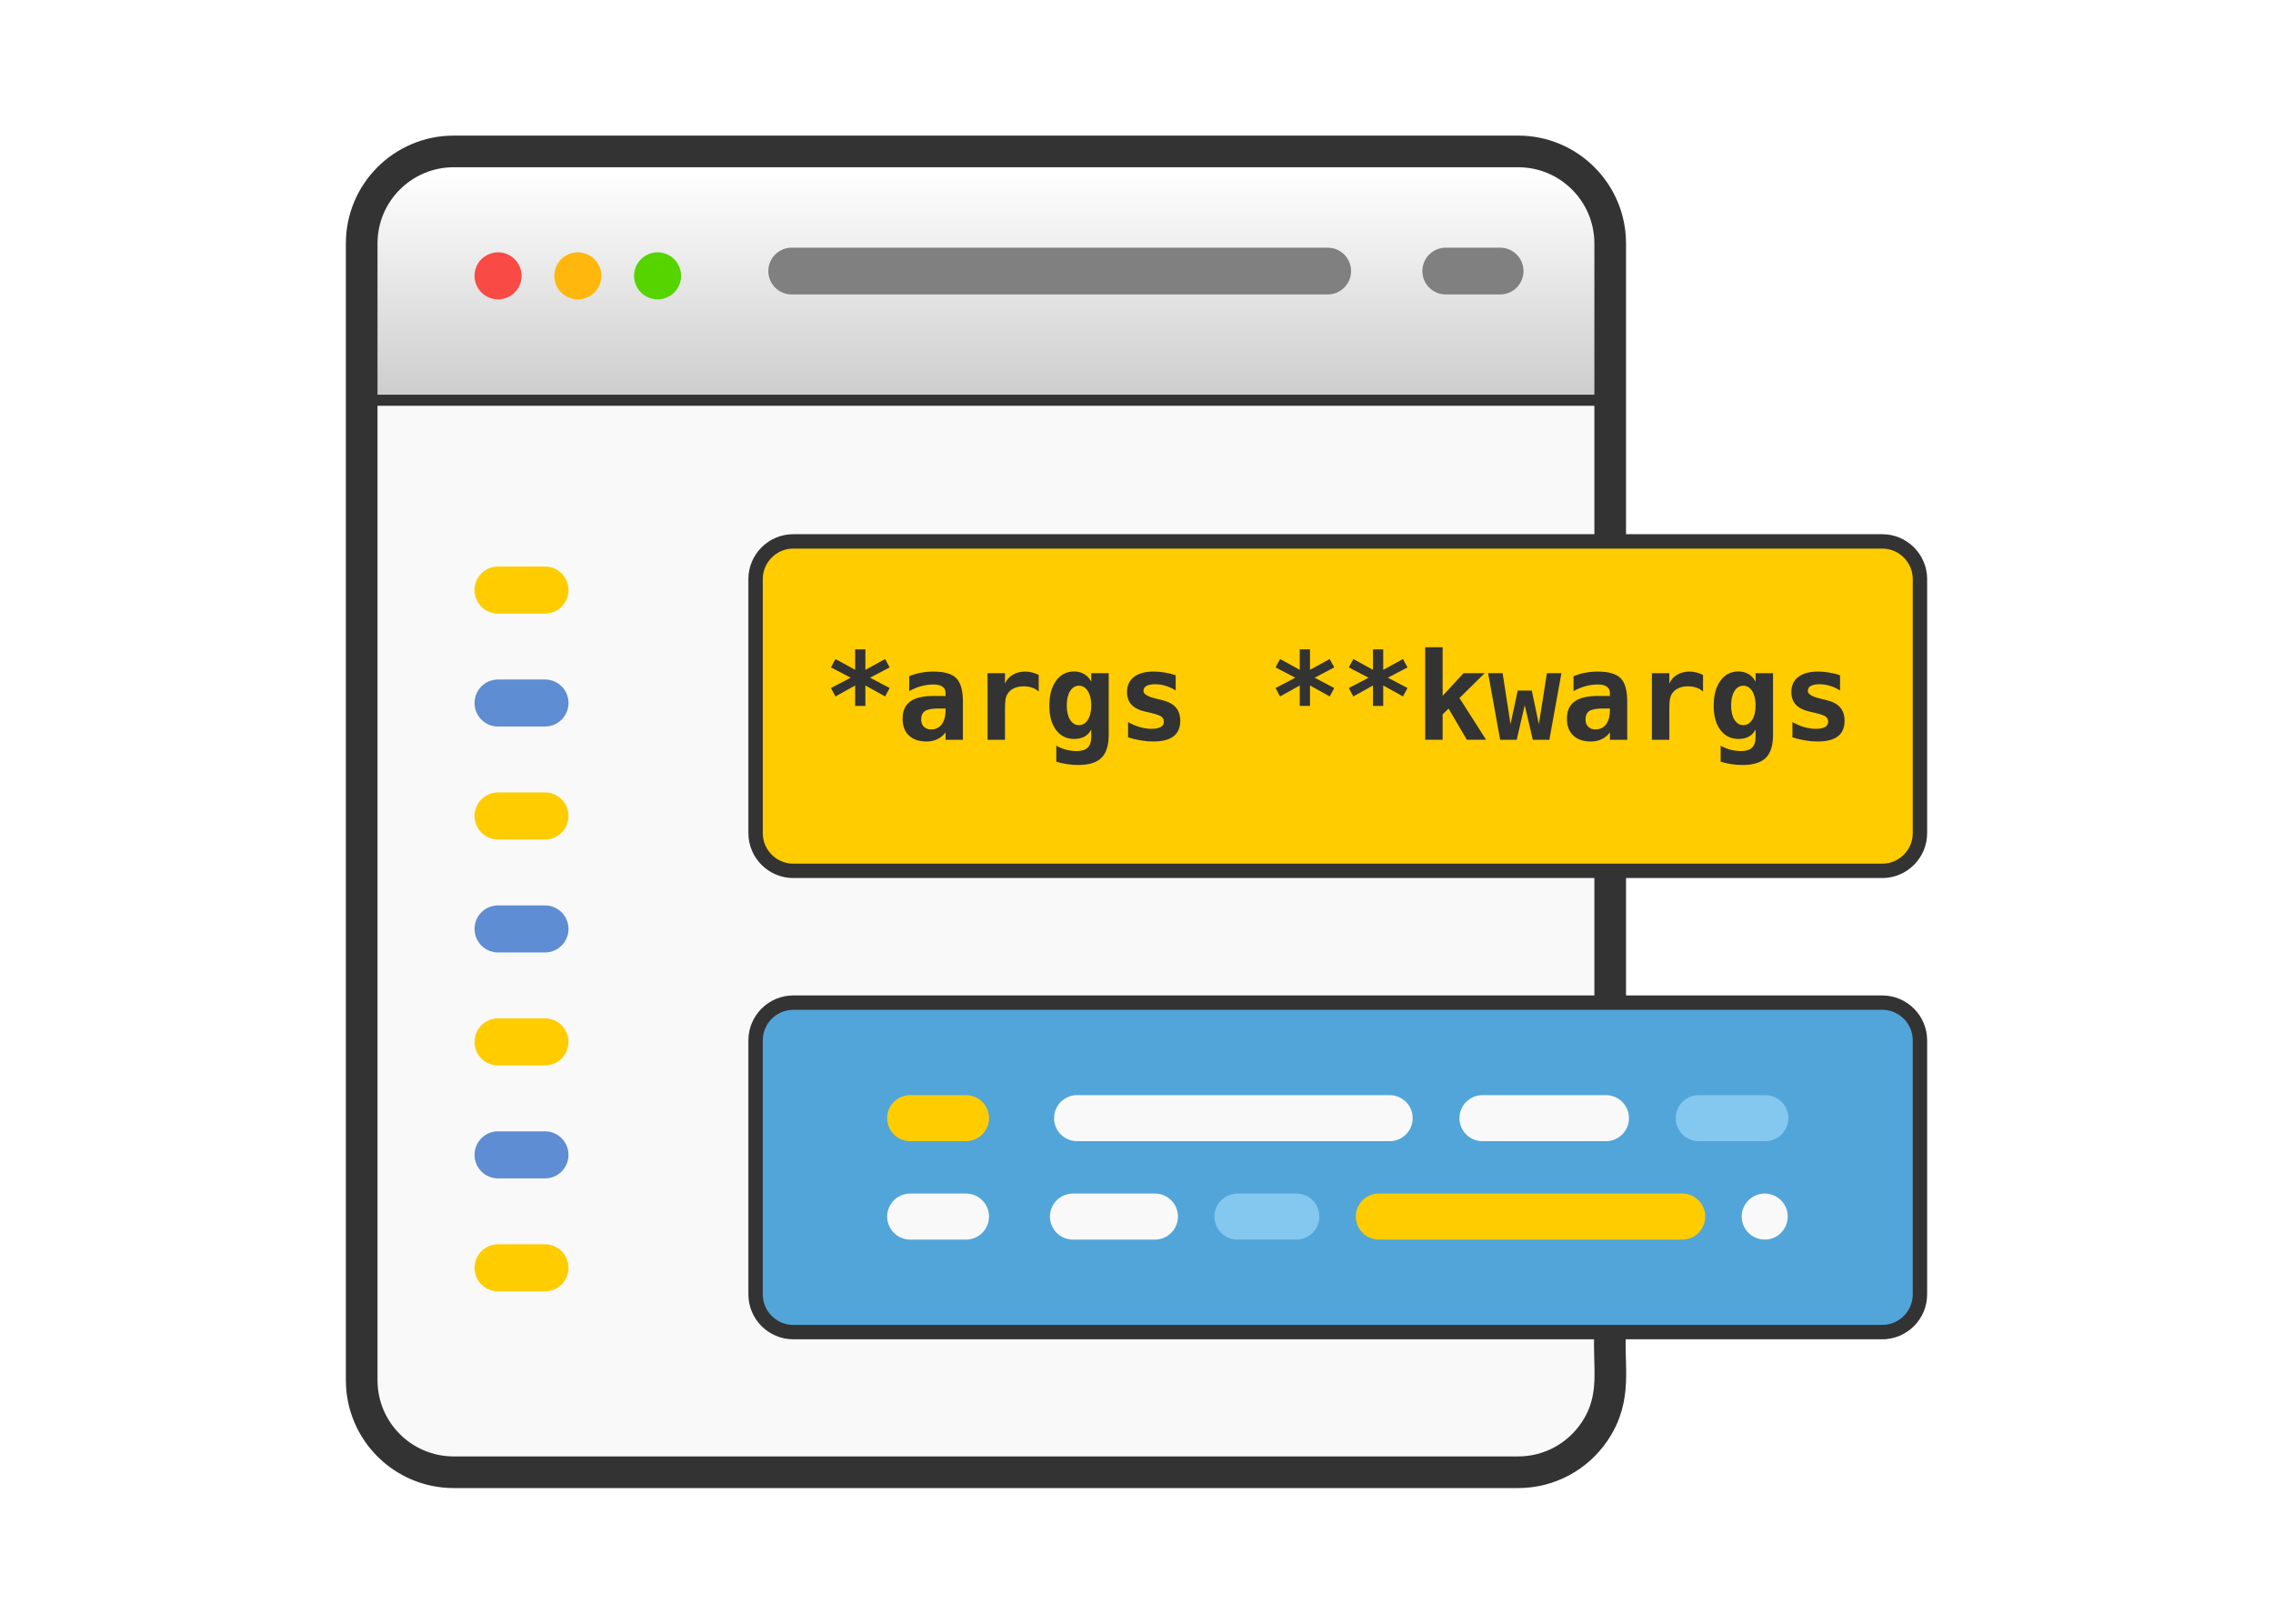 <?xml version="1.0" encoding="UTF-8" standalone="no"?>
<!-- Created with Inkscape (http://www.inkscape.org/) -->

<svg
   xmlns:dc="http://purl.org/dc/elements/1.1/"
   xmlns:cc="http://creativecommons.org/ns#"
   xmlns:rdf="http://www.w3.org/1999/02/22-rdf-syntax-ns#"
   xmlns:svg="http://www.w3.org/2000/svg"
   xmlns="http://www.w3.org/2000/svg"
   xmlns:xlink="http://www.w3.org/1999/xlink"
   xmlns:sodipodi="http://sodipodi.sourceforge.net/DTD/sodipodi-0.dtd"
   xmlns:inkscape="http://www.inkscape.org/namespaces/inkscape"
   width="197.559mm"
   height="141.109mm"
   viewBox="0 0 197.559 141.109"
   version="1.1"
   id="svg2938"
   inkscape:version="0.92.5 (0.92.5+69)"
   sodipodi:docname="featured_img.svg">
  <defs
     id="defs2932">
    <linearGradient
       inkscape:collect="always"
       id="linearGradient1331">
      <stop
         style="stop-color:#cccccc;stop-opacity:1"
         offset="0"
         id="stop1327" />
      <stop
         style="stop-color:#ffffff;stop-opacity:1"
         offset="1"
         id="stop1329" />
    </linearGradient>
    <linearGradient
       id="d">
      <stop
         stop-color="#5a9fd4"
         offset="0"
         id="stop8" />
      <stop
         stop-color="#306998"
         offset="1"
         id="stop10" />
    </linearGradient>
    <linearGradient
       id="e">
      <stop
         stop-color="#ffd43b"
         offset="0"
         id="stop3" />
      <stop
         stop-color="#ffe873"
         offset="1"
         id="stop5" />
    </linearGradient>
    <linearGradient
       inkscape:collect="always"
       xlink:href="#linearGradient1331"
       id="linearGradient1333"
       x1="-63.128"
       y1="27.726"
       x2="-63.128"
       y2="7.814"
       gradientUnits="userSpaceOnUse" />
  </defs>
  <sodipodi:namedview
     id="base"
     pagecolor="#ffffff"
     bordercolor="#666666"
     borderopacity="1.0"
     inkscape:pageopacity="0.0"
     inkscape:pageshadow="2"
     inkscape:zoom="0.7"
     inkscape:cx="-332.1499"
     inkscape:cy="335.61795"
     inkscape:document-units="mm"
     inkscape:current-layer="layer1"
     showgrid="false"
     fit-margin-top="0"
     fit-margin-left="0"
     fit-margin-right="0"
     fit-margin-bottom="0"
     inkscape:window-width="2560"
     inkscape:window-height="1003"
     inkscape:window-x="0"
     inkscape:window-y="0"
     inkscape:window-maximized="1" />
  <g
     inkscape:label="Layer 1"
     inkscape:groupmode="layer"
     id="layer1"
     transform="translate(133.553,7.144)">
    <rect
       style="opacity:1;fill:none;fill-opacity:0.94;stroke:none;stroke-width:0.922;stroke-linecap:round;stroke-linejoin:round;stroke-miterlimit:4;stroke-dasharray:none;stroke-dashoffset:0;stroke-opacity:1"
       id="rect2509"
       width="197.559"
       height="141.109"
       x="-133.553"
       y="-7.144"
       inkscape:export-xdpi="64.279999"
       inkscape:export-ydpi="64.279999" />
    <g
       id="g908"
       transform="matrix(0.265,0,0,0.265,-312.604,0.359)" />
    <g
       id="g910"
       transform="matrix(0.265,0,0,0.265,-312.604,0.359)" />
    <g
       id="g912"
       transform="matrix(0.265,0,0,0.265,-312.604,0.359)" />
    <g
       id="g914"
       transform="matrix(0.265,0,0,0.265,-312.604,0.359)" />
    <g
       id="g916"
       transform="matrix(0.265,0,0,0.265,-312.604,0.359)" />
    <g
       id="g918"
       transform="matrix(0.265,0,0,0.265,-312.604,0.359)" />
    <g
       id="g920"
       transform="matrix(0.265,0,0,0.265,-312.604,0.359)" />
    <g
       id="g922"
       transform="matrix(0.265,0,0,0.265,-312.604,0.359)" />
    <g
       id="g924"
       transform="matrix(0.265,0,0,0.265,-312.604,0.359)" />
    <g
       id="g926"
       transform="matrix(0.265,0,0,0.265,-312.604,0.359)" />
    <g
       id="g928"
       transform="matrix(0.265,0,0,0.265,-312.604,0.359)" />
    <g
       id="g930"
       transform="matrix(0.265,0,0,0.265,-312.604,0.359)" />
    <g
       id="g932"
       transform="matrix(0.265,0,0,0.265,-312.604,0.359)" />
    <g
       id="g934"
       transform="matrix(0.265,0,0,0.265,-312.604,0.359)" />
    <g
       id="g936"
       transform="matrix(0.265,0,0,0.265,-312.604,0.359)" />
    <g
       id="g1416"
       transform="translate(3.659668e-6,-1.4005249e-6)"
       inkscape:export-xdpi="64.279999"
       inkscape:export-ydpi="64.279999">
      <path
         id="path838"
         d="m -1.601,6.016 c -17.646,0 -74.766,0 -92.516,0 -4.407,0 -8,3.571 -8,8 0,4.713 0,95.142 0,98.788 0,4.408 3.571,8 8,8 3.958,0 22.591,0 26.559,0 9.871,0 55.905,0 65.957,0 2.734,0 5.181,-1.376 6.634,-3.527 2.021,-2.991 1.163,-5.676 1.366,-8.654 v -2.091 c 0,-30.08 0,-65.13 0,-92.516 0,-4.408 -3.572,-8 -8,-8 z"
         style="fill:#f9f9f9;stroke:#1a1a1a;stroke-width:0;stroke-miterlimit:4;stroke-dasharray:none"
         inkscape:connector-curvature="0" />
      <g
         transform="translate(210.457,-4.726)"
         style="fill:#5f8dd3"
         id="g1058">
        <path
           inkscape:connector-curvature="0"
           style="fill:#5f8dd3;stroke-width:0.265"
           d="m -296.644,60.723 h -4.076 c -1.13,0 -2.045,-0.915 -2.045,-2.045 0,-1.13 0.916,-2.045 2.045,-2.045 h 4.076 c 1.13,0 2.045,0.916 2.045,2.045 2.7e-4,1.13 -0.915,2.045 -2.045,2.045 z"
           id="path842" />
        <path
           inkscape:connector-curvature="0"
           style="fill:#5f8dd3;stroke-width:0.265"
           d="m -296.644,80.357 h -4.076 c -1.13,0 -2.045,-0.915 -2.045,-2.045 0,-1.13 0.916,-2.045 2.045,-2.045 h 4.076 c 1.13,0 2.045,0.916 2.045,2.045 2.7e-4,1.13 -0.915,2.045 -2.045,2.045 z"
           id="path850" />
        <path
           inkscape:connector-curvature="0"
           style="fill:#5f8dd3;stroke-width:0.265"
           d="m -296.644,99.992 h -4.076 c -1.13,0 -2.045,-0.915 -2.045,-2.045 0,-1.13 0.916,-2.045 2.045,-2.045 h 4.076 c 1.13,0 2.045,0.916 2.045,2.045 2.7e-4,1.13 -0.915,2.045 -2.045,2.045 z"
           id="path854" />
      </g>
      <g
         transform="translate(210.457,-4.726)"
         id="g1064">
        <path
           id="path844"
           d="m -296.644,50.906 h -4.076 c -1.13,0 -2.045,-0.915 -2.045,-2.045 0,-1.13 0.916,-2.045 2.045,-2.045 h 4.076 c 1.13,0 2.045,0.916 2.045,2.045 2.7e-4,1.13 -0.915,2.045 -2.045,2.045 z"
           style="fill:#ffcc00;stroke-width:0.265"
           inkscape:connector-curvature="0" />
        <path
           id="path846"
           d="m -296.644,70.54 h -4.076 c -1.13,0 -2.045,-0.915 -2.045,-2.045 0,-1.13 0.916,-2.045 2.045,-2.045 h 4.076 c 1.13,0 2.045,0.916 2.045,2.045 2.7e-4,1.13 -0.915,2.045 -2.045,2.045 z"
           style="fill:#ffcc00;stroke-width:0.265"
           inkscape:connector-curvature="0" />
        <path
           inkscape:connector-curvature="0"
           style="fill:#ffcc00;stroke-width:0.265"
           d="m -296.644,90.174 h -4.076 c -1.13,0 -2.045,-0.915 -2.045,-2.045 0,-1.13 0.916,-2.045 2.045,-2.045 h 4.076 c 1.13,0 2.045,0.916 2.045,2.045 2.7e-4,1.13 -0.915,2.045 -2.045,2.045 z"
           id="path852" />
        <path
           inkscape:connector-curvature="0"
           style="fill:#ffcc00;stroke-width:0.265"
           d="m -296.644,109.809 h -4.076 c -1.13,0 -2.045,-0.915 -2.045,-2.045 0,-1.13 0.916,-2.045 2.045,-2.045 h 4.076 c 1.13,0 2.045,0.916 2.045,2.045 2.7e-4,1.13 -0.915,2.045 -2.045,2.045 z"
           id="path856" />
      </g>
      <path
         id="path858"
         d="m 6.4,14.017 c 0,-4.419 -3.582,-8 -8,-8 h -42.535 v 0 c -55.089,0 -52.762,-0.834 -55.904,2.621 -1.291,1.421 -2.078,3.308 -2.078,5.379 V 27.641 h 57.982 v 0 H 6.4 Z"
         style="fill:url(#linearGradient1333);fill-opacity:1;stroke:#333333;stroke-width:0.965;stroke-miterlimit:4;stroke-dasharray:none"
         inkscape:connector-curvature="0" />
      <path
         id="path896"
         d="m -90.264,18.874 c -0.537,0 -1.066,-0.218 -1.445,-0.6 -0.382,-0.379 -0.6,-0.908 -0.6,-1.445 0,-1.661 1.859,-2.595 3.18,-1.702 0.112,0.076 0.218,0.161 0.311,0.256 0.382,0.379 0.6,0.908 0.6,1.445 0,0.537 -0.218,1.066 -0.6,1.445 -0.093,0.095 -0.199,0.18 -0.311,0.253 -0.109,0.074 -0.229,0.139 -0.352,0.188 -0.123,0.052 -0.251,0.093 -0.382,0.117 -0.134,0.027 -0.267,0.041 -0.401,0.041 z"
         style="fill:#f94a46;stroke-width:0.265"
         inkscape:connector-curvature="0" />
      <path
         id="path898"
         d="m -83.332,18.874 c -0.134,0 -0.267,-0.014 -0.398,-0.041 -0.131,-0.025 -0.259,-0.066 -0.382,-0.117 -0.125,-0.049 -0.243,-0.115 -0.355,-0.188 -0.112,-0.074 -0.215,-0.158 -0.311,-0.253 -0.382,-0.379 -0.6,-0.908 -0.6,-1.445 0,-0.537 0.218,-1.066 0.6,-1.445 0.096,-0.095 0.199,-0.18 0.311,-0.256 0.112,-0.074 0.229,-0.136 0.355,-0.188 0.123,-0.049 0.251,-0.09 0.382,-0.117 0.262,-0.052 0.535,-0.052 0.799,0 0.131,0.027 0.259,0.068 0.382,0.117 0.125,0.052 0.243,0.115 0.355,0.188 0.112,0.076 0.215,0.161 0.311,0.256 0.379,0.379 0.6,0.908 0.6,1.445 0,0.537 -0.221,1.066 -0.6,1.445 -0.095,0.095 -0.199,0.18 -0.311,0.253 -0.112,0.074 -0.229,0.139 -0.355,0.188 -0.123,0.052 -0.251,0.093 -0.382,0.117 -0.134,0.027 -0.267,0.041 -0.401,0.041 z"
         style="fill:#ffb70d;stroke-width:0.265"
         inkscape:connector-curvature="0" />
      <path
         id="path900"
         d="m -76.397,18.874 c -0.134,0 -0.267,-0.014 -0.401,-0.041 -0.131,-0.025 -0.259,-0.066 -0.382,-0.117 -0.122,-0.049 -0.243,-0.115 -0.355,-0.188 -0.112,-0.074 -0.215,-0.158 -0.311,-0.253 -0.379,-0.379 -0.597,-0.908 -0.597,-1.445 0,-0.134 0.014,-0.267 0.038,-0.401 0.027,-0.128 0.065,-0.259 0.117,-0.382 0.052,-0.123 0.115,-0.243 0.188,-0.352 0.074,-0.115 0.161,-0.218 0.253,-0.311 0.096,-0.095 0.199,-0.18 0.311,-0.256 0.112,-0.074 0.232,-0.136 0.355,-0.188 0.123,-0.049 0.251,-0.09 0.382,-0.117 0.264,-0.052 0.537,-0.052 0.799,0 0.131,0.027 0.259,0.068 0.382,0.117 0.126,0.052 0.243,0.115 0.355,0.188 0.112,0.076 0.215,0.161 0.311,0.256 0.095,0.093 0.18,0.197 0.253,0.311 0.074,0.109 0.139,0.229 0.188,0.352 0.052,0.123 0.09,0.253 0.117,0.382 0.027,0.134 0.041,0.267 0.041,0.401 0,0.54 -0.218,1.066 -0.6,1.445 -0.096,0.095 -0.199,0.18 -0.311,0.253 -0.112,0.074 -0.229,0.139 -0.355,0.188 -0.123,0.052 -0.251,0.093 -0.382,0.117 -0.13,0.027 -0.264,0.041 -0.397,0.041 z"
         style="fill:#55d400;stroke-width:0.265"
         inkscape:connector-curvature="0" />
      <path
         inkscape:connector-curvature="0"
         id="path1066"
         d="m -64.742,16.413 h 46.586"
         style="fill:none;stroke:#808080;stroke-width:4.065;stroke-linecap:round;stroke-linejoin:round;stroke-miterlimit:4;stroke-dasharray:none;stroke-opacity:1" />
      <path
         sodipodi:nodetypes="cc"
         style="fill:none;stroke:#808080;stroke-width:4.065;stroke-linecap:round;stroke-linejoin:round;stroke-miterlimit:4;stroke-dasharray:none;stroke-opacity:1"
         d="m -3.17,16.413 h -4.725"
         id="path1068"
         inkscape:connector-curvature="0" />
      <path
         inkscape:connector-curvature="0"
         style="fill:none;stroke:#333333;stroke-width:2.75;stroke-miterlimit:4;stroke-dasharray:none"
         d="m -1.601,6.016 c -17.646,0 -74.766,0 -92.516,0 -4.407,0 -8,3.571 -8,8 0,4.713 0,95.142 0,98.788 0,4.408 3.571,8 8,8 3.958,0 22.591,0 26.559,0 9.871,0 55.905,0 65.957,0 2.734,0 5.181,-1.376 6.634,-3.527 2.021,-2.991 1.163,-5.676 1.366,-8.654 v -2.091 c 0,-30.08 0,-65.13 0,-92.516 0,-4.408 -3.572,-8 -8,-8 z"
         id="path1084" />
      <path
         inkscape:connector-curvature="0"
         style="fill:#52a5d8;stroke:#333333;stroke-width:1.25;stroke-miterlimit:4;stroke-dasharray:none"
         d="M 30.047,108.624 H -64.609 c -1.8,0 -3.272,-1.473 -3.272,-3.272 V 83.264 c 0,-1.8 1.473,-3.272 3.272,-3.272 h 94.657 c 1.8,0 3.272,1.473 3.272,3.272 v 22.087 c 0,1.8 -1.473,3.272 -3.272,3.272 z"
         id="path1267" />
      <path
         style="fill:none;stroke:#ffcc00;stroke-width:4;stroke-linecap:round;stroke-linejoin:round;stroke-miterlimit:4;stroke-dasharray:none;stroke-opacity:1"
         d="m -54.445,90.031 h 4.854"
         id="path1269"
         inkscape:connector-curvature="0"
         sodipodi:nodetypes="cc" />
      <path
         sodipodi:nodetypes="cc"
         inkscape:connector-curvature="0"
         id="path1271"
         d="m -39.94,90.031 h 27.171"
         style="fill:#f9f9f9;fill-opacity:1;stroke:#f9f9f9;stroke-width:4;stroke-linecap:round;stroke-linejoin:round;stroke-miterlimit:4;stroke-dasharray:none;stroke-opacity:1" />
      <path
         style="fill:#f9f9f9;fill-opacity:1;stroke:#f9f9f9;stroke-width:4;stroke-linecap:round;stroke-linejoin:round;stroke-miterlimit:4;stroke-dasharray:none;stroke-opacity:1"
         d="M -4.705,90.031 H 6.03"
         id="path1273"
         inkscape:connector-curvature="0"
         sodipodi:nodetypes="cc" />
      <path
         sodipodi:nodetypes="cc"
         inkscape:connector-curvature="0"
         id="path1275"
         d="m 14.093,90.031 h 5.79"
         style="fill:none;stroke:#84c7ef;stroke-width:4;stroke-linecap:round;stroke-linejoin:round;stroke-miterlimit:4;stroke-dasharray:none;stroke-opacity:1" />
      <path
         sodipodi:nodetypes="cc"
         inkscape:connector-curvature="0"
         id="path1277"
         d="m -54.445,98.584 h 4.854"
         style="fill:none;stroke:#f9f9f9;stroke-width:4;stroke-linecap:round;stroke-linejoin:round;stroke-miterlimit:4;stroke-dasharray:none;stroke-opacity:1" />
      <path
         style="fill:#f9f9f9;fill-opacity:1;stroke:#f9f9f9;stroke-width:4;stroke-linecap:round;stroke-linejoin:round;stroke-miterlimit:4;stroke-dasharray:none;stroke-opacity:1"
         d="m -40.296,98.584 h 7.126"
         id="path1279"
         inkscape:connector-curvature="0"
         sodipodi:nodetypes="cc" />
      <path
         sodipodi:nodetypes="cc"
         inkscape:connector-curvature="0"
         id="path1281"
         d="m -26.001,98.584 h 5.122"
         style="fill:none;stroke:#84c7ef;stroke-width:4;stroke-linecap:round;stroke-linejoin:round;stroke-miterlimit:4;stroke-dasharray:none;stroke-opacity:1" />
      <path
         style="fill:none;stroke:#ffcc00;stroke-width:4;stroke-linecap:round;stroke-linejoin:round;stroke-miterlimit:4;stroke-dasharray:none;stroke-opacity:1"
         d="m -13.71,98.584 h 26.37"
         id="path1283"
         inkscape:connector-curvature="0"
         sodipodi:nodetypes="cc" />
      <path
         sodipodi:nodetypes="cc"
         inkscape:connector-curvature="0"
         id="path1285"
         d="m 19.829,98.584 v 0"
         style="fill:#f9f9f9;fill-opacity:1;stroke:#f9f9f9;stroke-width:4;stroke-linecap:round;stroke-linejoin:round;stroke-miterlimit:4;stroke-dasharray:none;stroke-opacity:1" />
      <path
         inkscape:connector-curvature="0"
         style="fill:#ffcc00;stroke:#333333;stroke-width:1.25;stroke-miterlimit:4;stroke-dasharray:none"
         d="M 30.047,68.538 H -64.609 c -1.8,0 -3.272,-1.473 -3.272,-3.272 V 43.179 c 0,-1.8 1.473,-3.272 3.272,-3.272 h 94.657 c 1.8,0 3.272,1.473 3.272,3.272 V 65.266 c 0,1.8 -1.473,3.272 -3.272,3.272 z"
         id="path1291" />
      <g
         id="g1323"
         transform="translate(208.728,-44.718)">
        <g
           aria-label="*args"
           style="font-style:normal;font-variant:normal;font-weight:normal;font-stretch:normal;font-size:10.583px;line-height:1.25;font-family:'MADE TOMMY';-inkscape-font-specification:'MADE TOMMY';text-align:center;letter-spacing:0px;word-spacing:0px;text-anchor:middle;fill:#000000;fill-opacity:1;stroke:none;stroke-width:0.265"
           id="g1303">
          <path
             d="m -264.957,95.576 -1.705,0.894 1.705,0.899 -0.393,0.729 -1.716,-0.951 v 1.778 h -0.889 v -1.778 l -1.71,0.951 -0.393,-0.729 1.716,-0.899 -1.716,-0.894 0.393,-0.729 1.71,0.941 v -1.778 h 0.889 v 1.778 l 1.716,-0.941 z"
             style="font-style:normal;font-variant:normal;font-weight:bold;font-stretch:normal;font-family:'DejaVu Sans Mono';-inkscape-font-specification:'DejaVu Sans Mono';fill:#333333;stroke-width:0.265"
             id="path1293"
             inkscape:connector-curvature="0" />
          <path
             d="m -260.698,99.147 q -0.847,0 -1.183,0.217 -0.336,0.217 -0.336,0.744 0,0.393 0.233,0.625 0.233,0.233 0.63,0.233 0.599,0 0.93,-0.45 0.331,-0.455 0.331,-1.266 v -0.103 z m 2.108,-0.584 v 3.302 h -1.504 v -0.646 q -0.274,0.382 -0.703,0.589 -0.429,0.207 -0.946,0.207 -0.987,0 -1.54,-0.522 -0.548,-0.522 -0.548,-1.457 0,-1.013 0.656,-1.493 0.656,-0.486 2.031,-0.486 h 1.049 v -0.253 q 0,-0.367 -0.269,-0.553 -0.264,-0.191 -0.78,-0.191 -0.543,0 -1.054,0.14 -0.506,0.134 -1.059,0.434 v -1.292 q 0.501,-0.207 1.018,-0.305 0.517,-0.098 1.096,-0.098 1.411,0 1.979,0.574 0.574,0.574 0.574,2.052 z"
             style="font-style:normal;font-variant:normal;font-weight:bold;font-stretch:normal;font-family:'DejaVu Sans Mono';-inkscape-font-specification:'DejaVu Sans Mono';fill:#333333;stroke-width:0.265"
             id="path1295"
             inkscape:connector-curvature="0" />
          <path
             d="m -252.001,97.674 q -0.248,-0.227 -0.584,-0.341 -0.331,-0.114 -0.729,-0.114 -0.481,0 -0.842,0.171 -0.357,0.165 -0.553,0.486 -0.124,0.196 -0.176,0.475 -0.046,0.279 -0.046,0.847 v 2.667 h -1.514 v -5.788 h 1.514 v 0.899 q 0.222,-0.496 0.682,-0.765 0.46,-0.274 1.075,-0.274 0.31,0 0.605,0.078 0.3,0.072 0.568,0.217 z"
             style="font-style:normal;font-variant:normal;font-weight:bold;font-stretch:normal;font-family:'DejaVu Sans Mono';-inkscape-font-specification:'DejaVu Sans Mono';fill:#333333;stroke-width:0.265"
             id="path1297"
             inkscape:connector-curvature="0" />
          <path
             d="m -247.433,98.878 q 0,-0.775 -0.295,-1.24 -0.295,-0.47 -0.775,-0.47 -0.475,0 -0.77,0.465 -0.289,0.465 -0.289,1.245 0,0.785 0.289,1.251 0.295,0.465 0.77,0.465 0.481,0 0.775,-0.465 0.295,-0.47 0.295,-1.251 z m 1.514,2.553 q 0,1.39 -0.63,2.005 -0.625,0.62 -2.036,0.62 -0.475,0 -0.941,-0.072 -0.465,-0.067 -0.946,-0.212 v -1.39 q 0.429,0.238 0.873,0.351 0.444,0.114 0.915,0.114 0.641,0 0.946,-0.305 0.305,-0.3 0.305,-0.941 v -0.625 q -0.222,0.413 -0.589,0.615 -0.367,0.202 -0.894,0.202 -0.992,0 -1.576,-0.775 -0.584,-0.775 -0.584,-2.103 0,-1.375 0.584,-2.181 0.584,-0.806 1.566,-0.806 0.496,0 0.884,0.233 0.388,0.233 0.61,0.656 v -0.739 h 1.514 z"
             style="font-style:normal;font-variant:normal;font-weight:bold;font-stretch:normal;font-family:'DejaVu Sans Mono';-inkscape-font-specification:'DejaVu Sans Mono';fill:#333333;stroke-width:0.265"
             id="path1299"
             inkscape:connector-curvature="0" />
          <path
             d="m -240.095,96.258 v 1.323 q -0.419,-0.269 -0.873,-0.403 -0.45,-0.14 -0.904,-0.14 -0.506,0 -0.765,0.15 -0.258,0.145 -0.258,0.434 0,0.413 1.106,0.672 l 0.057,0.015 0.434,0.103 q 0.827,0.196 1.209,0.636 0.388,0.434 0.388,1.178 0,0.894 -0.589,1.344 -0.584,0.444 -1.762,0.444 -0.522,0 -1.07,-0.093 -0.548,-0.088 -1.111,-0.269 v -1.323 q 0.501,0.284 1.018,0.434 0.522,0.15 1.008,0.15 0.532,0 0.806,-0.155 0.274,-0.155 0.274,-0.45 0,-0.289 -0.196,-0.444 -0.191,-0.155 -0.92,-0.331 l -0.419,-0.093 q -0.868,-0.196 -1.266,-0.615 -0.398,-0.419 -0.398,-1.121 0,-0.837 0.605,-1.302 0.605,-0.465 1.7,-0.465 0.491,0 0.977,0.083 0.491,0.078 0.951,0.238 z"
             style="font-style:normal;font-variant:normal;font-weight:bold;font-stretch:normal;font-family:'DejaVu Sans Mono';-inkscape-font-specification:'DejaVu Sans Mono';fill:#333333;stroke-width:0.265"
             id="path1301"
             inkscape:connector-curvature="0" />
        </g>
        <g
           aria-label="**kwargs"
           style="font-style:normal;font-variant:normal;font-weight:normal;font-stretch:normal;font-size:10.583px;line-height:1.25;font-family:'MADE TOMMY';-inkscape-font-specification:'MADE TOMMY';text-align:center;letter-spacing:0px;word-spacing:0px;text-anchor:middle;fill:#000000;fill-opacity:1;stroke:none;stroke-width:0.265"
           id="g1321">
          <path
             d="m -226.314,95.576 -1.705,0.894 1.705,0.899 -0.393,0.729 -1.716,-0.951 v 1.778 h -0.889 v -1.778 l -1.71,0.951 -0.393,-0.729 1.716,-0.899 -1.716,-0.894 0.393,-0.729 1.71,0.941 v -1.778 h 0.889 v 1.778 l 1.716,-0.941 z"
             style="font-style:normal;font-variant:normal;font-weight:bold;font-stretch:normal;font-family:'DejaVu Sans Mono';-inkscape-font-specification:'DejaVu Sans Mono';fill:#333333;stroke-width:0.265"
             id="path1305"
             inkscape:connector-curvature="0" />
          <path
             d="m -219.948,95.576 -1.705,0.894 1.705,0.899 -0.393,0.729 -1.716,-0.951 v 1.778 h -0.889 v -1.778 l -1.71,0.951 -0.393,-0.729 1.716,-0.899 -1.716,-0.894 0.393,-0.729 1.71,0.941 v -1.778 h 0.889 v 1.778 l 1.716,-0.941 z"
             style="font-style:normal;font-variant:normal;font-weight:bold;font-stretch:normal;font-family:'DejaVu Sans Mono';-inkscape-font-specification:'DejaVu Sans Mono';fill:#333333;stroke-width:0.265"
             id="path1307"
             inkscape:connector-curvature="0" />
          <path
             d="m -218.408,93.824 h 1.514 v 4.222 l 1.819,-1.969 h 1.835 l -2.191,2.16 2.315,3.628 h -1.674 l -1.586,-2.708 -0.517,0.496 v 2.212 h -1.514 z"
             style="font-style:normal;font-variant:normal;font-weight:bold;font-stretch:normal;font-family:'DejaVu Sans Mono';-inkscape-font-specification:'DejaVu Sans Mono';fill:#333333;stroke-width:0.265"
             id="path1309"
             inkscape:connector-curvature="0" />
          <path
             d="m -212.941,96.078 h 1.261 l 0.687,4.434 0.625,-2.92 h 1.225 l 0.615,2.92 0.698,-4.434 h 1.261 l -1.049,5.788 h -1.437 l -0.703,-3.008 -0.698,3.008 h -1.437 z"
             style="font-style:normal;font-variant:normal;font-weight:bold;font-stretch:normal;font-family:'DejaVu Sans Mono';-inkscape-font-specification:'DejaVu Sans Mono';fill:#333333;stroke-width:0.265"
             id="path1311"
             inkscape:connector-curvature="0" />
          <path
             d="m -202.957,99.147 q -0.847,0 -1.183,0.217 -0.336,0.217 -0.336,0.744 0,0.393 0.233,0.625 0.233,0.233 0.63,0.233 0.599,0 0.93,-0.45 0.331,-0.455 0.331,-1.266 v -0.103 z m 2.108,-0.584 v 3.302 h -1.504 v -0.646 q -0.274,0.382 -0.703,0.589 -0.429,0.207 -0.946,0.207 -0.987,0 -1.54,-0.522 -0.548,-0.522 -0.548,-1.457 0,-1.013 0.656,-1.493 0.656,-0.486 2.031,-0.486 h 1.049 v -0.253 q 0,-0.367 -0.269,-0.553 -0.264,-0.191 -0.78,-0.191 -0.543,0 -1.054,0.14 -0.506,0.134 -1.059,0.434 v -1.292 q 0.501,-0.207 1.018,-0.305 0.517,-0.098 1.096,-0.098 1.411,0 1.979,0.574 0.574,0.574 0.574,2.052 z"
             style="font-style:normal;font-variant:normal;font-weight:bold;font-stretch:normal;font-family:'DejaVu Sans Mono';-inkscape-font-specification:'DejaVu Sans Mono';fill:#333333;stroke-width:0.265"
             id="path1313"
             inkscape:connector-curvature="0" />
          <path
             d="m -194.26,97.674 q -0.248,-0.227 -0.584,-0.341 -0.331,-0.114 -0.729,-0.114 -0.481,0 -0.842,0.171 -0.357,0.165 -0.553,0.486 -0.124,0.196 -0.176,0.475 -0.046,0.279 -0.046,0.847 v 2.667 h -1.514 v -5.788 h 1.514 v 0.899 q 0.222,-0.496 0.682,-0.765 0.46,-0.274 1.075,-0.274 0.31,0 0.605,0.078 0.3,0.072 0.568,0.217 z"
             style="font-style:normal;font-variant:normal;font-weight:bold;font-stretch:normal;font-family:'DejaVu Sans Mono';-inkscape-font-specification:'DejaVu Sans Mono';fill:#333333;stroke-width:0.265"
             id="path1315"
             inkscape:connector-curvature="0" />
          <path
             d="m -189.691,98.878 q 0,-0.775 -0.295,-1.24 -0.295,-0.47 -0.775,-0.47 -0.475,0 -0.77,0.465 -0.289,0.465 -0.289,1.245 0,0.785 0.289,1.251 0.295,0.465 0.77,0.465 0.481,0 0.775,-0.465 0.295,-0.47 0.295,-1.251 z m 1.514,2.553 q 0,1.39 -0.63,2.005 -0.625,0.62 -2.036,0.62 -0.475,0 -0.941,-0.072 -0.465,-0.067 -0.946,-0.212 v -1.39 q 0.429,0.238 0.873,0.351 0.444,0.114 0.915,0.114 0.641,0 0.946,-0.305 0.305,-0.3 0.305,-0.941 v -0.625 q -0.222,0.413 -0.589,0.615 -0.367,0.202 -0.894,0.202 -0.992,0 -1.576,-0.775 -0.584,-0.775 -0.584,-2.103 0,-1.375 0.584,-2.181 0.584,-0.806 1.566,-0.806 0.496,0 0.884,0.233 0.388,0.233 0.61,0.656 v -0.739 h 1.514 z"
             style="font-style:normal;font-variant:normal;font-weight:bold;font-stretch:normal;font-family:'DejaVu Sans Mono';-inkscape-font-specification:'DejaVu Sans Mono';fill:#333333;stroke-width:0.265"
             id="path1317"
             inkscape:connector-curvature="0" />
          <path
             d="m -182.353,96.258 v 1.323 q -0.419,-0.269 -0.873,-0.403 -0.45,-0.14 -0.904,-0.14 -0.506,0 -0.765,0.15 -0.258,0.145 -0.258,0.434 0,0.413 1.106,0.672 l 0.057,0.015 0.434,0.103 q 0.827,0.196 1.209,0.636 0.388,0.434 0.388,1.178 0,0.894 -0.589,1.344 -0.584,0.444 -1.762,0.444 -0.522,0 -1.07,-0.093 -0.548,-0.088 -1.111,-0.269 v -1.323 q 0.501,0.284 1.018,0.434 0.522,0.15 1.008,0.15 0.532,0 0.806,-0.155 0.274,-0.155 0.274,-0.45 0,-0.289 -0.196,-0.444 -0.191,-0.155 -0.92,-0.331 l -0.419,-0.093 q -0.868,-0.196 -1.266,-0.615 -0.398,-0.419 -0.398,-1.121 0,-0.837 0.605,-1.302 0.605,-0.465 1.7,-0.465 0.491,0 0.977,0.083 0.491,0.078 0.951,0.238 z"
             style="font-style:normal;font-variant:normal;font-weight:bold;font-stretch:normal;font-family:'DejaVu Sans Mono';-inkscape-font-specification:'DejaVu Sans Mono';fill:#333333;stroke-width:0.265"
             id="path1319"
             inkscape:connector-curvature="0" />
        </g>
      </g>
    </g>
  </g>
</svg>
